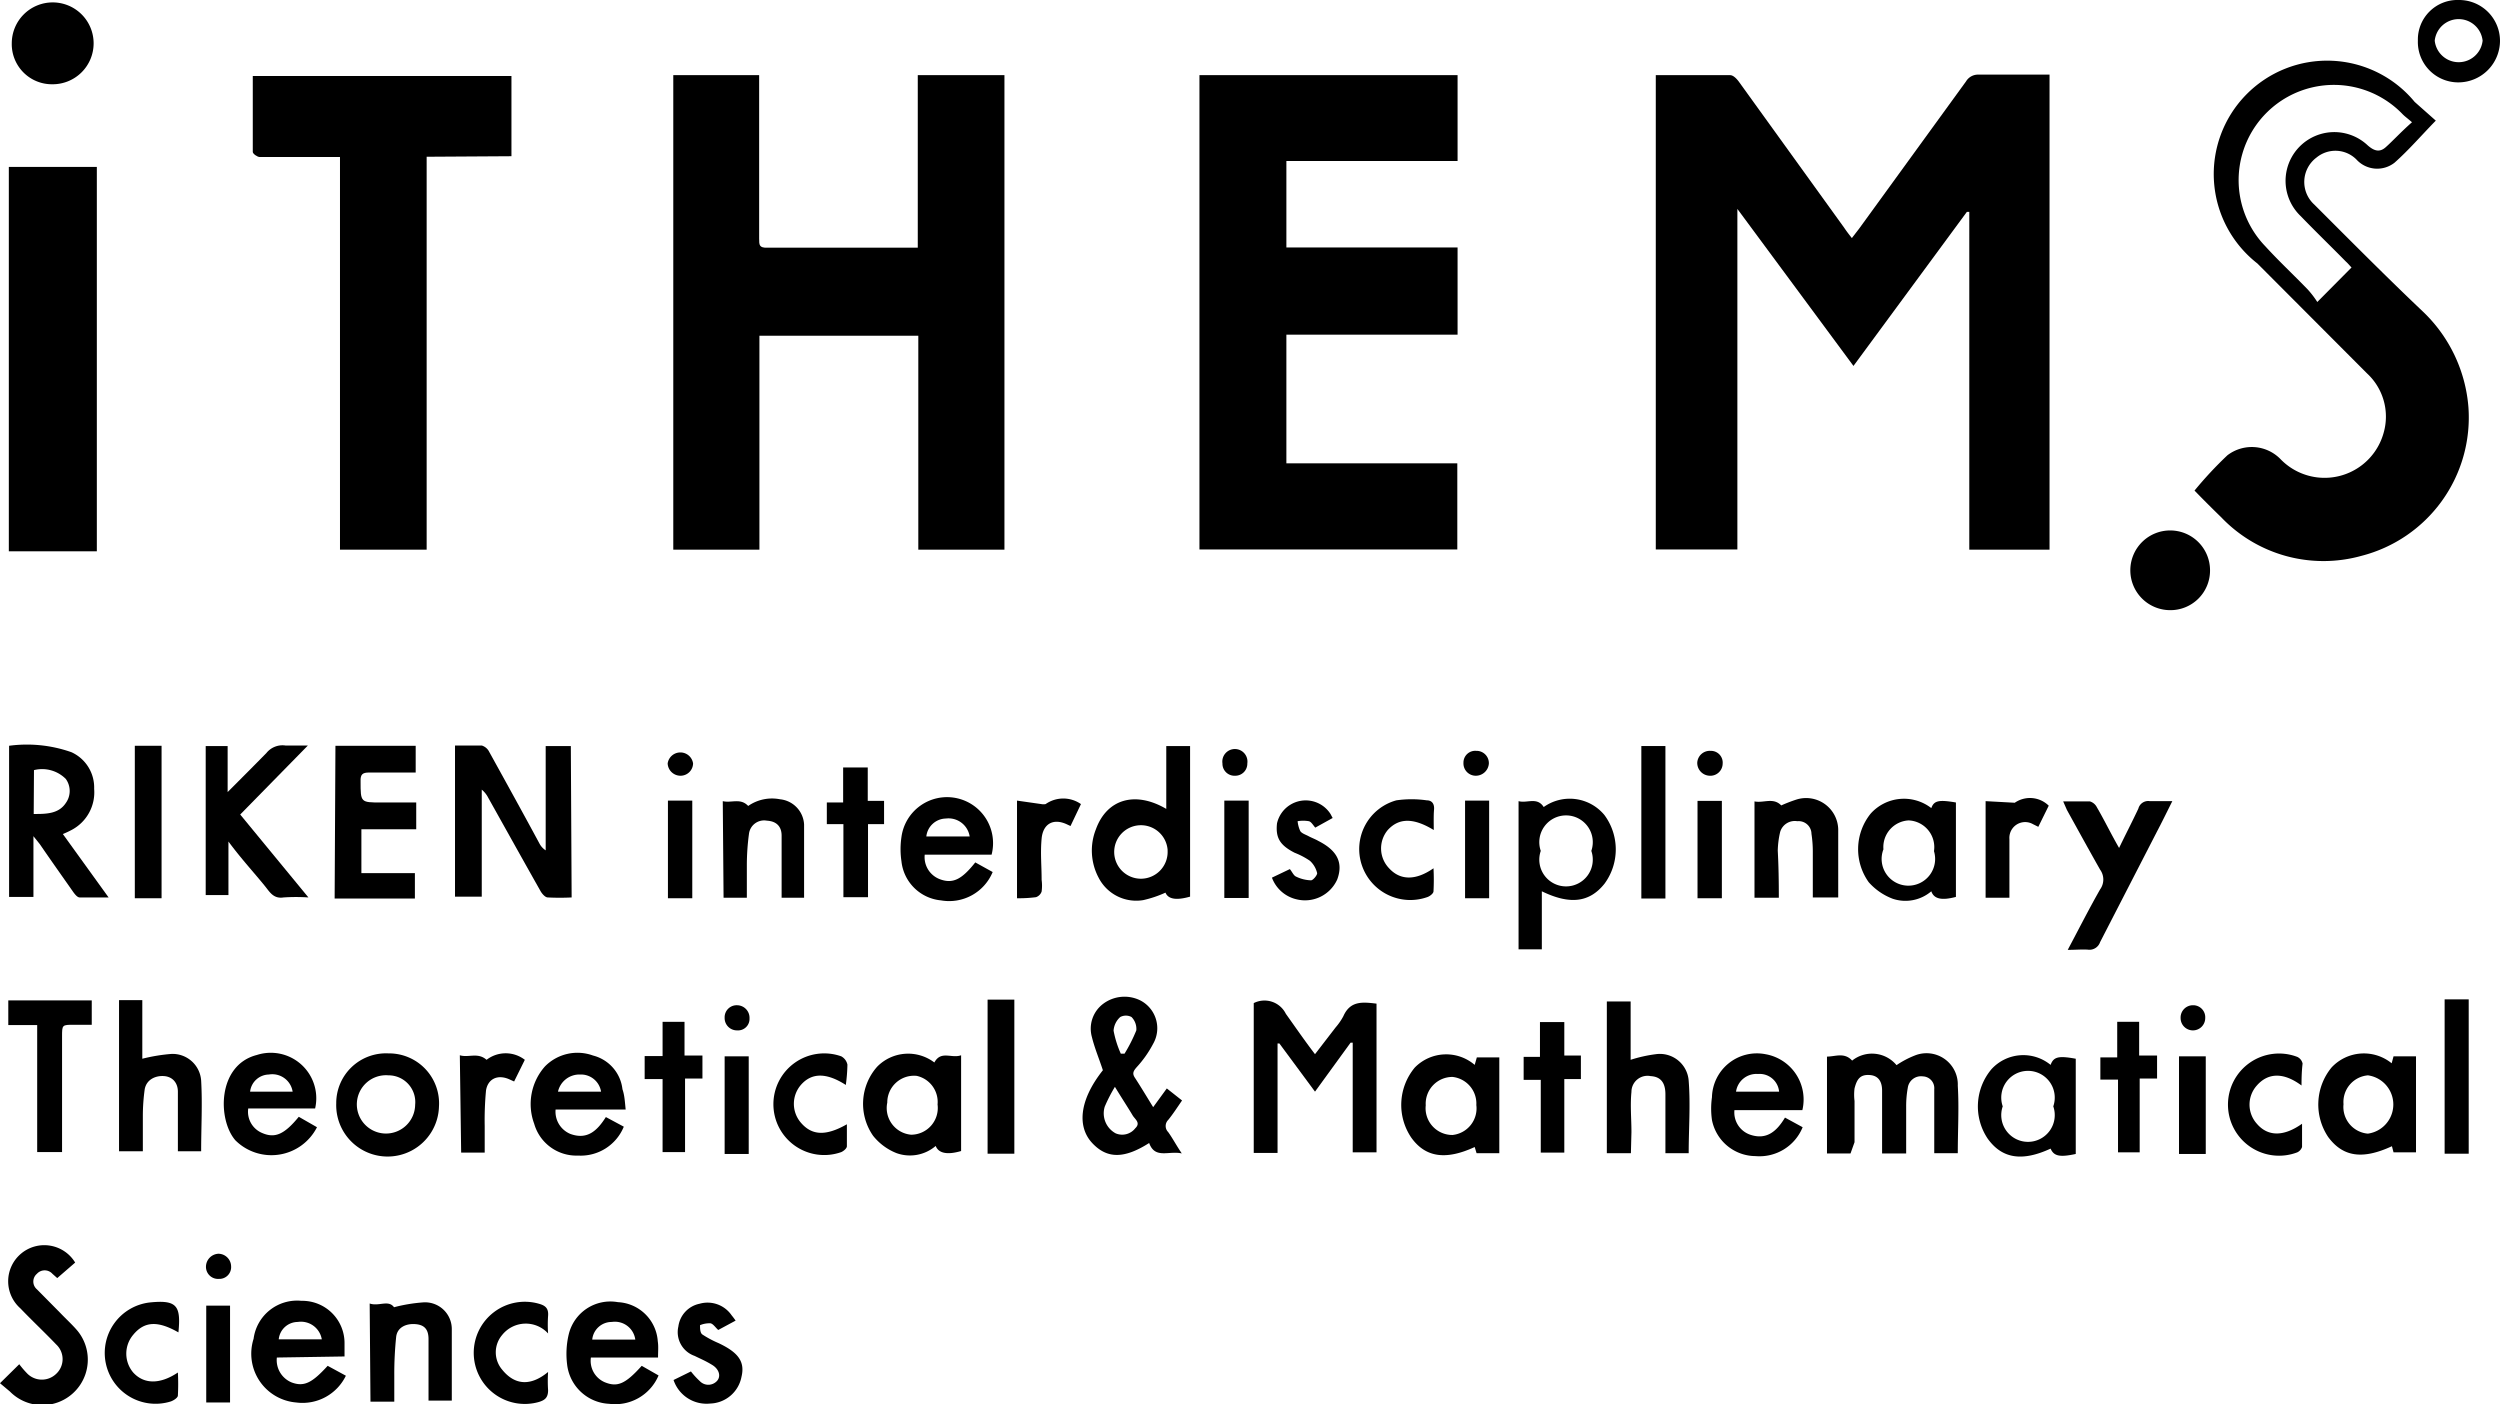 <svg id="Layer_1" data-name="Layer 1" xmlns="http://www.w3.org/2000/svg" viewBox="0 0 93.46 52.49"><title>ithems-logo</title><path d="M300.13,39c.94,0,1.86,0,2.78,0,.12,0,.25.14.33.25l3.93,5.45c.08.12.17.24.29.39l.27-.35,4-5.51a.52.52,0,0,1,.47-.25c.88,0,1.75,0,2.65,0V56.74h-3V44.11l-.09,0-4.24,5.76L303.18,44V56.73h-3.05Z" transform="translate(-238.23 -36.19)"/><path d="M275.78,56.74h-3.22v-8h-5.94v8H263.4V39h3.21v6.11c0,.24,0,.35.31.34h5.33l.29,0V39h3.24Z" transform="translate(-238.23 -36.19)"/><path d="M283.07,39h9.65v3.21h-6.4v3.23h6.4V48.7h-6.4v4.81h6.39v3.22h-9.64Z" transform="translate(-238.23 -36.19)"/><path d="M254.18,42.05V56.74h-3.24V42.06h-3c-.09,0-.26-.12-.26-.19,0-.94,0-1.88,0-2.84h9.67v3Z" transform="translate(-238.23 -36.19)"/><path d="M329.29,40.7c-.54.55-1,1.09-1.54,1.57a1.05,1.05,0,0,1-1.43-.12,1.11,1.11,0,0,0-1.49-.07,1.14,1.14,0,0,0-.08,1.76c1.35,1.35,2.7,2.71,4.06,4a5.53,5.53,0,0,1,1.7,3.58,5.34,5.34,0,0,1-4,5.55,5.28,5.28,0,0,1-5.24-1.44c-.35-.34-.69-.68-1-1a14.29,14.29,0,0,1,1.23-1.32,1.5,1.5,0,0,1,2,.16,2.29,2.29,0,0,0,3.84-1,2.2,2.2,0,0,0-.62-2.22l-4.1-4.11A4.24,4.24,0,1,1,328.5,40Zm-.89.06c-.16-.14-.26-.21-.35-.3a3.56,3.56,0,0,0-5.14,4.93c.51.56,1.07,1.08,1.6,1.63a3.5,3.5,0,0,1,.35.46l1.28-1.29c-.06-.06-.13-.15-.21-.22-.56-.57-1.13-1.12-1.69-1.7a1.82,1.82,0,0,1,2.51-2.64c.21.18.42.28.66.07S328,41.11,328.4,40.76Z" transform="translate(-238.23 -36.19)"/><path d="M238.56,42.43h3.29V56.8h-3.29Z" transform="translate(-238.23 -36.19)"/><path d="M259.6,69.74a8.74,8.74,0,0,1-.89,0c-.1,0-.22-.14-.28-.25-.65-1.15-1.3-2.32-1.95-3.48a.93.93,0,0,0-.24-.3v4h-1V64.06c.34,0,.67,0,1,0a.46.46,0,0,1,.28.24c.63,1.14,1.26,2.28,1.88,3.43a.68.68,0,0,0,.23.25V64.08h.94Z" transform="translate(-238.23 -36.19)"/><path d="M289.69,79.27h-.89v-4.1l-.08,0L287.39,77l-1.33-1.8-.07,0v4.09h-.89v-5.6a.89.89,0,0,1,1.2.4c.35.49.7,1,1.09,1.51l.77-1a2.26,2.26,0,0,0,.29-.42c.26-.59.73-.53,1.24-.47Z" transform="translate(-238.23 -36.19)"/><path d="M242.29,69.74c-.41,0-.75,0-1.08,0-.09,0-.18-.12-.24-.2-.42-.6-.84-1.19-1.25-1.79l-.24-.3v2.27h-.91V64.07a5,5,0,0,1,2.33.24,1.45,1.45,0,0,1,.85,1.37,1.59,1.59,0,0,1-.83,1.53,3.68,3.68,0,0,1-.34.16Zm-2.8-3.12c.46,0,.93,0,1.2-.41a.77.77,0,0,0,0-.9,1.25,1.25,0,0,0-1.19-.33Z" transform="translate(-238.23 -36.19)"/><path d="M307.41,79.31h-.88V75.69c.31,0,.65-.17.94.15a1.19,1.19,0,0,1,1.66.17,3.43,3.43,0,0,1,.68-.36,1.17,1.17,0,0,1,1.61,1.13c.05.83,0,1.66,0,2.52h-.88c0-.13,0-.26,0-.39,0-.67,0-1.34,0-2a.44.44,0,0,0-.42-.48.5.5,0,0,0-.57.43,3.82,3.82,0,0,0-.06.68c0,.58,0,1.16,0,1.77h-.9c0-.11,0-.23,0-.35,0-.65,0-1.3,0-2,0-.27-.09-.55-.45-.58s-.49.14-.58.5a1.88,1.88,0,0,0,0,.47c0,.51,0,1,0,1.54Z" transform="translate(-238.23 -36.19)"/><path d="M282.41,79.31c-.49-.11-1,.22-1.22-.39-.94.6-1.58.59-2.13,0s-.51-1.57.4-2.72c-.14-.43-.31-.83-.41-1.24a1.16,1.16,0,0,1,.43-1.25,1.33,1.33,0,0,1,1.36-.13,1.17,1.17,0,0,1,.5,1.63,4.12,4.12,0,0,1-.62.88c-.13.15-.17.24-.05.41.22.34.43.69.67,1.08l.51-.7.57.45c-.18.26-.34.51-.52.73a.32.32,0,0,0,0,.45C282.06,78.73,282.2,79,282.41,79.31Zm-2.5-2.49a5.83,5.83,0,0,0-.38.74.85.85,0,0,0,.41,1,.62.62,0,0,0,.73-.19c.21-.2,0-.33-.09-.47C280.39,77.58,280.17,77.25,279.91,76.82Zm.22-1.24.14,0a5.92,5.92,0,0,0,.44-.87.63.63,0,0,0-.18-.5.45.45,0,0,0-.42,0,.75.75,0,0,0-.25.51A3.81,3.81,0,0,0,280.13,75.58Z" transform="translate(-238.23 -36.19)"/><path d="M250.77,64.07h3v1c-.58,0-1.16,0-1.74,0-.25,0-.33.07-.32.33,0,.79,0,.79.77.79h1.31v1h-2.05v1.64h2v.95h-3Z" transform="translate(-238.23 -36.19)"/><path d="M246.74,65.8c.54-.54,1-1,1.45-1.46a.77.77,0,0,1,.71-.28c.25,0,.5,0,.84,0l-2.53,2.58,2.55,3.1a7,7,0,0,0-.93,0c-.38.06-.52-.21-.7-.43-.43-.53-.87-1-1.36-1.66v2h-.85V64.08h.82Z" transform="translate(-238.23 -36.19)"/><path d="M281.83,66.43V64.08h.89v5.63c-.53.15-.82.09-.92-.15a4.27,4.27,0,0,1-.83.28A1.58,1.58,0,0,1,279.3,69a2.16,2.16,0,0,1-.1-1.81C279.61,66.06,280.67,65.75,281.83,66.43Zm.05,1.53a1,1,0,1,0-1,1.08A1,1,0,0,0,281.88,68Z" transform="translate(-238.23 -36.19)"/><path d="M295,66.14c.32.09.69-.17.94.22a1.68,1.68,0,0,1,2.27.3,2.16,2.16,0,0,1,0,2.57c-.56.7-1.29.79-2.34.28v2.17H295ZM297.72,68a1,1,0,1,0-1.89,0,1,1,0,1,0,1.89,0Z" transform="translate(-238.23 -36.19)"/><path d="M299.2,79.3h-.9V73.63h.89v2.18a5.19,5.19,0,0,1,.94-.21,1.08,1.08,0,0,1,1.23,1c.07.89,0,1.79,0,2.7h-.87V77.88c0-.26,0-.52,0-.78,0-.45-.19-.66-.55-.68a.6.6,0,0,0-.72.59c-.05.5,0,1,0,1.5Z" transform="translate(-238.23 -36.19)"/><path d="M242.68,73.58h.87v2.19a6.51,6.51,0,0,1,1.09-.18,1.07,1.07,0,0,1,1.11,1c.05.87,0,1.74,0,2.64h-.87V78c0-.34,0-.68,0-1s-.19-.55-.5-.58-.67.11-.74.49a7.31,7.31,0,0,0-.07,1c0,.43,0,.86,0,1.32h-.89Z" transform="translate(-238.23 -36.19)"/><path d="M314.89,76c.11-.3.29-.35.94-.23v3.56c-.6.13-.82.08-.94-.2-1.06.49-1.81.38-2.35-.37a2.16,2.16,0,0,1,.14-2.6A1.61,1.61,0,0,1,314.89,76Zm.1,1.55a1,1,0,1,0-1.89,0,1,1,0,1,0,1.89,0Z" transform="translate(-238.23 -36.19)"/><path d="M293.36,76l.08-.28h.84V79.3h-.85l-.07-.23c-1.08.5-1.84.39-2.37-.35a2.18,2.18,0,0,1,.13-2.62A1.64,1.64,0,0,1,293.36,76Zm.06,1.52a1,1,0,0,0-.89-1.07,1,1,0,0,0-1,1.06,1,1,0,0,0,1,1.11A1,1,0,0,0,293.42,77.49Z" transform="translate(-238.23 -36.19)"/><path d="M273.16,75.91c.25-.46.64-.14,1-.27v3.58c-.51.15-.84.09-.95-.19a1.48,1.48,0,0,1-1.46.27,2.11,2.11,0,0,1-.88-.65,2.09,2.09,0,0,1,.15-2.58A1.62,1.62,0,0,1,273.16,75.91Zm.12,1.57a1,1,0,0,0-.78-1.07,1,1,0,0,0-1.1,1,1,1,0,0,0,.89,1.2A1,1,0,0,0,273.28,77.48Z" transform="translate(-238.23 -36.19)"/><path d="M328.55,79.27h-.84l-.06-.23c-1.1.51-1.83.4-2.38-.34a2.18,2.18,0,0,1,.12-2.6,1.65,1.65,0,0,1,2.25-.16l.07-.26h.84Zm-1.79-2.88a1,1,0,0,0-.92,1.08,1,1,0,0,0,.91,1.1,1.1,1.1,0,0,0,0-2.18Z" transform="translate(-238.23 -36.19)"/><path d="M310.43,66.4c.1-.28.28-.32.92-.21v3.53c-.53.14-.82.08-.92-.21a1.49,1.49,0,0,1-1.44.28,2.27,2.27,0,0,1-.9-.62,2.12,2.12,0,0,1,.07-2.56A1.67,1.67,0,0,1,310.43,66.4Zm-1.79,1.54a1,1,0,1,0,1.89.07,1,1,0,0,0-.95-1.15A1,1,0,0,0,308.64,67.94Z" transform="translate(-238.23 -36.19)"/><path d="M238.23,87.9l.72-.71a3.47,3.47,0,0,0,.31.36.77.77,0,0,0,1.07,0,.75.75,0,0,0,0-1.1c-.44-.46-.9-.89-1.34-1.35a1.35,1.35,0,1,1,2.05-1.71l-.67.58-.18-.16a.39.39,0,0,0-.58,0,.38.38,0,0,0,0,.58l.88.89c.21.22.43.42.62.64a1.7,1.7,0,0,1-2.51,2.29Z" transform="translate(-238.23 -36.19)"/><path d="M315.53,71.7c.42-.79.8-1.54,1.21-2.26a.63.63,0,0,0,0-.74c-.42-.74-.83-1.49-1.24-2.23l-.14-.32c.36,0,.68,0,1,0a.43.43,0,0,1,.26.22c.28.48.53,1,.83,1.52.25-.52.5-1,.72-1.47a.38.38,0,0,1,.43-.28c.26,0,.52,0,.84,0-.21.42-.39.79-.58,1.15q-1.06,2.06-2.12,4.12a.42.42,0,0,1-.47.28C316,71.68,315.81,71.7,315.53,71.7Z" transform="translate(-238.23 -36.19)"/><path d="M305.61,77.69h-2.54a.88.88,0,0,0,.59.92c.62.21,1-.14,1.3-.64l.66.36a1.74,1.74,0,0,1-1.76,1.08,1.67,1.67,0,0,1-1.63-1.35,3,3,0,0,1,0-.85,1.68,1.68,0,0,1,2-1.61A1.72,1.72,0,0,1,305.61,77.69Zm-.87-.69a.73.73,0,0,0-.79-.66.77.77,0,0,0-.82.66Z" transform="translate(-238.23 -36.19)"/><path d="M275.3,68.14h-2.5a.88.88,0,0,0,.57.92c.49.18.82,0,1.32-.63l.65.36a1.76,1.76,0,0,1-1.93,1.06,1.64,1.64,0,0,1-1.48-1.46,3.08,3.08,0,0,1,0-.91,1.72,1.72,0,1,1,3.37.66Zm-.82-.68a.8.8,0,0,0-.89-.67.75.75,0,0,0-.73.67Z" transform="translate(-238.23 -36.19)"/><path d="M261.62,77.67H259a.9.9,0,0,0,.55.91c.63.23,1-.11,1.33-.63l.67.36a1.74,1.74,0,0,1-1.71,1.08,1.64,1.64,0,0,1-1.64-1.19,2.12,2.12,0,0,1,.4-2.14,1.7,1.7,0,0,1,1.8-.41,1.47,1.47,0,0,1,1.1,1.26C261.58,77.14,261.59,77.38,261.62,77.67ZM259.09,77h1.61a.76.76,0,0,0-.78-.64A.82.82,0,0,0,259.09,77Z" transform="translate(-238.23 -36.19)"/><path d="M250.08,78.33a1.91,1.91,0,0,1-3.05.49c-.67-.77-.68-2.81.8-3.19a1.7,1.7,0,0,1,2.18,2h-2.5a.86.86,0,0,0,.53.92c.47.2.82.05,1.36-.61ZM249.17,77a.77.77,0,0,0-.89-.64.72.72,0,0,0-.7.64Z" transform="translate(-238.23 -36.19)"/><path d="M252.75,75.57a1.87,1.87,0,0,1,1.89,2,1.92,1.92,0,0,1-3.84-.13A1.86,1.86,0,0,1,252.75,75.57Zm1,1.92a1,1,0,0,0-1-1.1,1.09,1.09,0,1,0,1,1.1Z" transform="translate(-238.23 -36.19)"/><path d="M248.58,86.94a.9.9,0,0,0,.55.93c.48.18.78,0,1.35-.62l.68.37a1.8,1.8,0,0,1-1.86,1,1.83,1.83,0,0,1-1.59-2.38,1.64,1.64,0,0,1,1.79-1.42,1.58,1.58,0,0,1,1.61,1.6c0,.14,0,.29,0,.48Zm1.68-.68a.79.79,0,0,0-.9-.65.72.72,0,0,0-.71.65Z" transform="translate(-238.23 -36.19)"/><path d="M262.83,86.94h-2.51a.87.87,0,0,0,.51.92c.48.2.78.07,1.39-.61l.63.36A1.76,1.76,0,0,1,261,88.67a1.66,1.66,0,0,1-1.57-1.48,3.17,3.17,0,0,1,.06-1.11,1.6,1.6,0,0,1,1.84-1.21,1.57,1.57,0,0,1,1.49,1.46C262.85,86.52,262.83,86.71,262.83,86.94Zm-.85-.67a.77.77,0,0,0-.88-.66.73.73,0,0,0-.73.66Z" transform="translate(-238.23 -36.19)"/><path d="M304.73,69.75h-.91v-3.6c.34.07.7-.16,1,.15a5.59,5.59,0,0,1,.57-.22,1.2,1.2,0,0,1,1.56,1.11c0,.72,0,1.44,0,2.15v.4H306V68a4.48,4.48,0,0,0-.05-.64.48.48,0,0,0-.53-.47.57.57,0,0,0-.64.4,3.36,3.36,0,0,0-.09.7C304.72,68.55,304.73,69.13,304.73,69.75Z" transform="translate(-238.23 -36.19)"/><path d="M241.66,73.59v.91H241c-.45,0-.45,0-.45.44v4.32h-.93V74.51h-1.08v-.92Z" transform="translate(-238.23 -36.19)"/><path d="M252.05,84.92c.34.12.7-.15.91.14a6,6,0,0,1,1.07-.18,1,1,0,0,1,1.09,1c0,.88,0,1.76,0,2.67h-.87c0-.38,0-.76,0-1.14s0-.77,0-1.16-.18-.54-.51-.56-.66.12-.7.48a13.5,13.5,0,0,0-.07,1.42c0,.32,0,.63,0,1h-.89Z" transform="translate(-238.23 -36.19)"/><path d="M265.25,66.14c.32.08.66-.13.95.18a1.56,1.56,0,0,1,1.19-.25,1,1,0,0,1,.9.94c0,.9,0,1.81,0,2.74h-.84V68.49c0-.35,0-.71,0-1.06s-.2-.54-.55-.56a.57.57,0,0,0-.67.49,8.89,8.89,0,0,0-.08,1.15c0,.41,0,.81,0,1.24h-.87Z" transform="translate(-238.23 -36.19)"/><path d="M238.67,37.81a1.53,1.53,0,1,1,1.52,1.53A1.5,1.5,0,0,1,238.67,37.81Z" transform="translate(-238.23 -36.19)"/><path d="M319.34,59a1.49,1.49,0,1,1,1.51-1.48A1.48,1.48,0,0,1,319.34,59Z" transform="translate(-238.23 -36.19)"/><path d="M275.15,73.56h1v5.76h-1Z" transform="translate(-238.23 -36.19)"/><path d="M243.27,64.07h1v5.7h-1Z" transform="translate(-238.23 -36.19)"/><path d="M270.67,64.88v1.25l.61,0V67l-.6,0v2.73h-.92V67l-.62,0v-.81l.61,0V64.88Z" transform="translate(-238.23 -36.19)"/><path d="M297.33,76.53l-.62,0v2.75h-.88V76.56l-.64,0V75.7l.61,0V74.4h.91v1.25l.62,0Z" transform="translate(-238.23 -36.19)"/><path d="M329.62,73.55h.9v5.77h-.9Z" transform="translate(-238.23 -36.19)"/><path d="M265.73,85.56l-.65.35c-.11-.1-.19-.23-.29-.25a.92.92,0,0,0-.39.07c0,.12,0,.29.09.35a3.8,3.8,0,0,0,.6.32c.72.34,1,.68.86,1.26a1.23,1.23,0,0,1-1.17,1,1.3,1.3,0,0,1-1.37-.88l.65-.32a2.94,2.94,0,0,0,.33.36.44.44,0,0,0,.64,0c.16-.17.09-.44-.17-.6s-.44-.23-.66-.34a.94.94,0,0,1-.61-1.1,1,1,0,0,1,.79-.85,1.09,1.09,0,0,1,1.2.43A2.75,2.75,0,0,1,265.73,85.56Z" transform="translate(-238.23 -36.19)"/><path d="M285.78,69l.67-.32c.09.11.14.24.23.28a1.36,1.36,0,0,0,.56.14c.08,0,.24-.2.23-.27a.9.9,0,0,0-.27-.46,2.81,2.81,0,0,0-.57-.3c-.55-.28-.72-.56-.66-1.1a1.1,1.1,0,0,1,2-.35l.08.15-.65.36c-.08-.09-.15-.22-.24-.24a1.22,1.22,0,0,0-.42,0,1.13,1.13,0,0,0,.1.37c.06.09.2.13.31.19s.25.11.37.18c.71.36.93.82.7,1.44a1.32,1.32,0,0,1-1.52.74A1.29,1.29,0,0,1,285.78,69Z" transform="translate(-238.23 -36.19)"/><path d="M269.85,76.75c-.73-.47-1.28-.46-1.68,0a1.08,1.08,0,0,0,0,1.41c.41.48.93.51,1.72.06,0,.29,0,.55,0,.82,0,.08-.12.18-.21.22a1.9,1.9,0,1,1,0-3.58.46.46,0,0,1,.23.31A6.34,6.34,0,0,1,269.85,76.75Z" transform="translate(-238.23 -36.19)"/><path d="M258.72,87.48a5,5,0,0,0,0,.68c0,.27-.11.37-.34.44a1.91,1.91,0,1,1,0-3.67c.25.07.36.18.34.45a4.71,4.71,0,0,0,0,.66,1.13,1.13,0,0,0-1.72.06,1,1,0,0,0,0,1.29C257.49,88,258.09,88,258.72,87.48Z" transform="translate(-238.23 -36.19)"/><path d="M244.9,86c-.77-.44-1.27-.42-1.69.09a1.09,1.09,0,0,0,0,1.41c.4.44,1,.45,1.67,0a8.09,8.09,0,0,1,0,.86c0,.08-.15.18-.26.22a1.9,1.9,0,1,1-.78-3.7C244.84,84.78,245,85,244.9,86Z" transform="translate(-238.23 -36.19)"/><path d="M291.83,67.22c-.77-.47-1.31-.45-1.72,0a1.07,1.07,0,0,0,.05,1.43c.42.46,1,.46,1.66,0a8.13,8.13,0,0,1,0,.86c0,.08-.14.19-.24.22a1.91,1.91,0,0,1-2.44-1.2,1.89,1.89,0,0,1,1.29-2.42,4,4,0,0,1,1.14,0c.19,0,.29.13.27.35S291.83,67,291.83,67.22Z" transform="translate(-238.23 -36.19)"/><path d="M300.49,69.78h-.9v-5.7h.9Z" transform="translate(-238.23 -36.19)"/><path d="M324.27,76.77c-.66-.49-1.24-.49-1.67,0a1.07,1.07,0,0,0,0,1.43c.41.48,1,.49,1.69,0,0,.31,0,.59,0,.87a.35.35,0,0,1-.18.2,1.91,1.91,0,1,1,0-3.57.36.36,0,0,1,.2.25C324.28,76.2,324.27,76.46,324.27,76.77Z" transform="translate(-238.23 -36.19)"/><path d="M263,76.53h-.67v-.86H263V74.39h.82v1.26h.67v.86h-.65v2.75H263Z" transform="translate(-238.23 -36.19)"/><path d="M318.22,79.27h-.81V76.55l-.66,0v-.83h.63V74.39h.82v1.26h.67v.86l-.65,0Z" transform="translate(-238.23 -36.19)"/><path d="M330.15,36.19a1.53,1.53,0,0,1,1.54,1.53,1.56,1.56,0,0,1-1.57,1.55,1.51,1.51,0,0,1-1.5-1.56A1.48,1.48,0,0,1,330.15,36.19Zm.89,1.52a.9.9,0,0,0-1.79,0,.9.9,0,0,0,1.79,0Z" transform="translate(-238.23 -36.19)"/><path d="M314.82,66.31l-.39.79-.2-.1a.59.59,0,0,0-.88.56c0,.58,0,1.18,0,1.77v.42h-.89V66.14l1.09.06A1,1,0,0,1,314.82,66.31Z" transform="translate(-238.23 -36.19)"/><path d="M276.25,69.77V66.12l.91.13a.41.41,0,0,0,.16,0,1.15,1.15,0,0,1,1.32,0l-.39.82L278.1,67c-.51-.23-.88,0-.93.54s0,1,0,1.54a1.62,1.62,0,0,1,0,.44.34.34,0,0,1-.21.21A5,5,0,0,1,276.25,69.77Z" transform="translate(-238.23 -36.19)"/><path d="M255.42,75.64c.33.1.67-.12,1,.17a1.17,1.17,0,0,1,1.43,0l-.4.81-.2-.09c-.43-.18-.78,0-.85.42a11.83,11.83,0,0,0-.05,1.33c0,.32,0,.63,0,1h-.88Z" transform="translate(-238.23 -36.19)"/><path d="M320.69,79.33h-1V75.68h1Z" transform="translate(-238.23 -36.19)"/><path d="M301.69,69.77V66.13h.91v3.64Z" transform="translate(-238.23 -36.19)"/><path d="M293,66.12h.9v3.65H293Z" transform="translate(-238.23 -36.19)"/><path d="M266.22,79.33h-.9V75.68h.9Z" transform="translate(-238.23 -36.19)"/><path d="M284,66.12h.91v3.64H284Z" transform="translate(-238.23 -36.19)"/><path d="M263.2,66.12h.91v3.65h-.91Z" transform="translate(-238.23 -36.19)"/><path d="M246.83,88.62h-.89V85h.89Z" transform="translate(-238.23 -36.19)"/><path d="M293.42,64.26a.46.46,0,0,1,.47.47.49.49,0,0,1-.49.46.46.46,0,0,1-.46-.48A.44.44,0,0,1,293.42,64.26Z" transform="translate(-238.23 -36.19)"/><path d="M302.18,64.26a.44.44,0,0,1,.45.48.46.46,0,0,1-.49.45.48.48,0,0,1-.46-.49A.47.47,0,0,1,302.18,64.26Z" transform="translate(-238.23 -36.19)"/><path d="M264.14,64.71a.47.47,0,0,1-.46.48.48.48,0,0,1-.49-.46.48.48,0,0,1,.95,0Z" transform="translate(-238.23 -36.19)"/><path d="M284.4,65.19a.45.45,0,0,1-.47-.46.47.47,0,1,1,.93,0A.45.45,0,0,1,284.4,65.19Z" transform="translate(-238.23 -36.19)"/><path d="M246.41,84a.45.45,0,0,1-.48-.45.49.49,0,0,1,.46-.49.48.48,0,0,1,.48.47A.44.44,0,0,1,246.41,84Z" transform="translate(-238.23 -36.19)"/><path d="M265.79,73.77a.47.47,0,0,1,.46.49.43.43,0,0,1-.46.45.46.46,0,0,1-.47-.47A.45.45,0,0,1,265.79,73.77Z" transform="translate(-238.23 -36.19)"/><path d="M320.21,73.77a.45.45,0,0,1,.46.48.46.46,0,1,1-.92,0A.46.46,0,0,1,320.21,73.77Z" transform="translate(-238.23 -36.19)"/></svg>